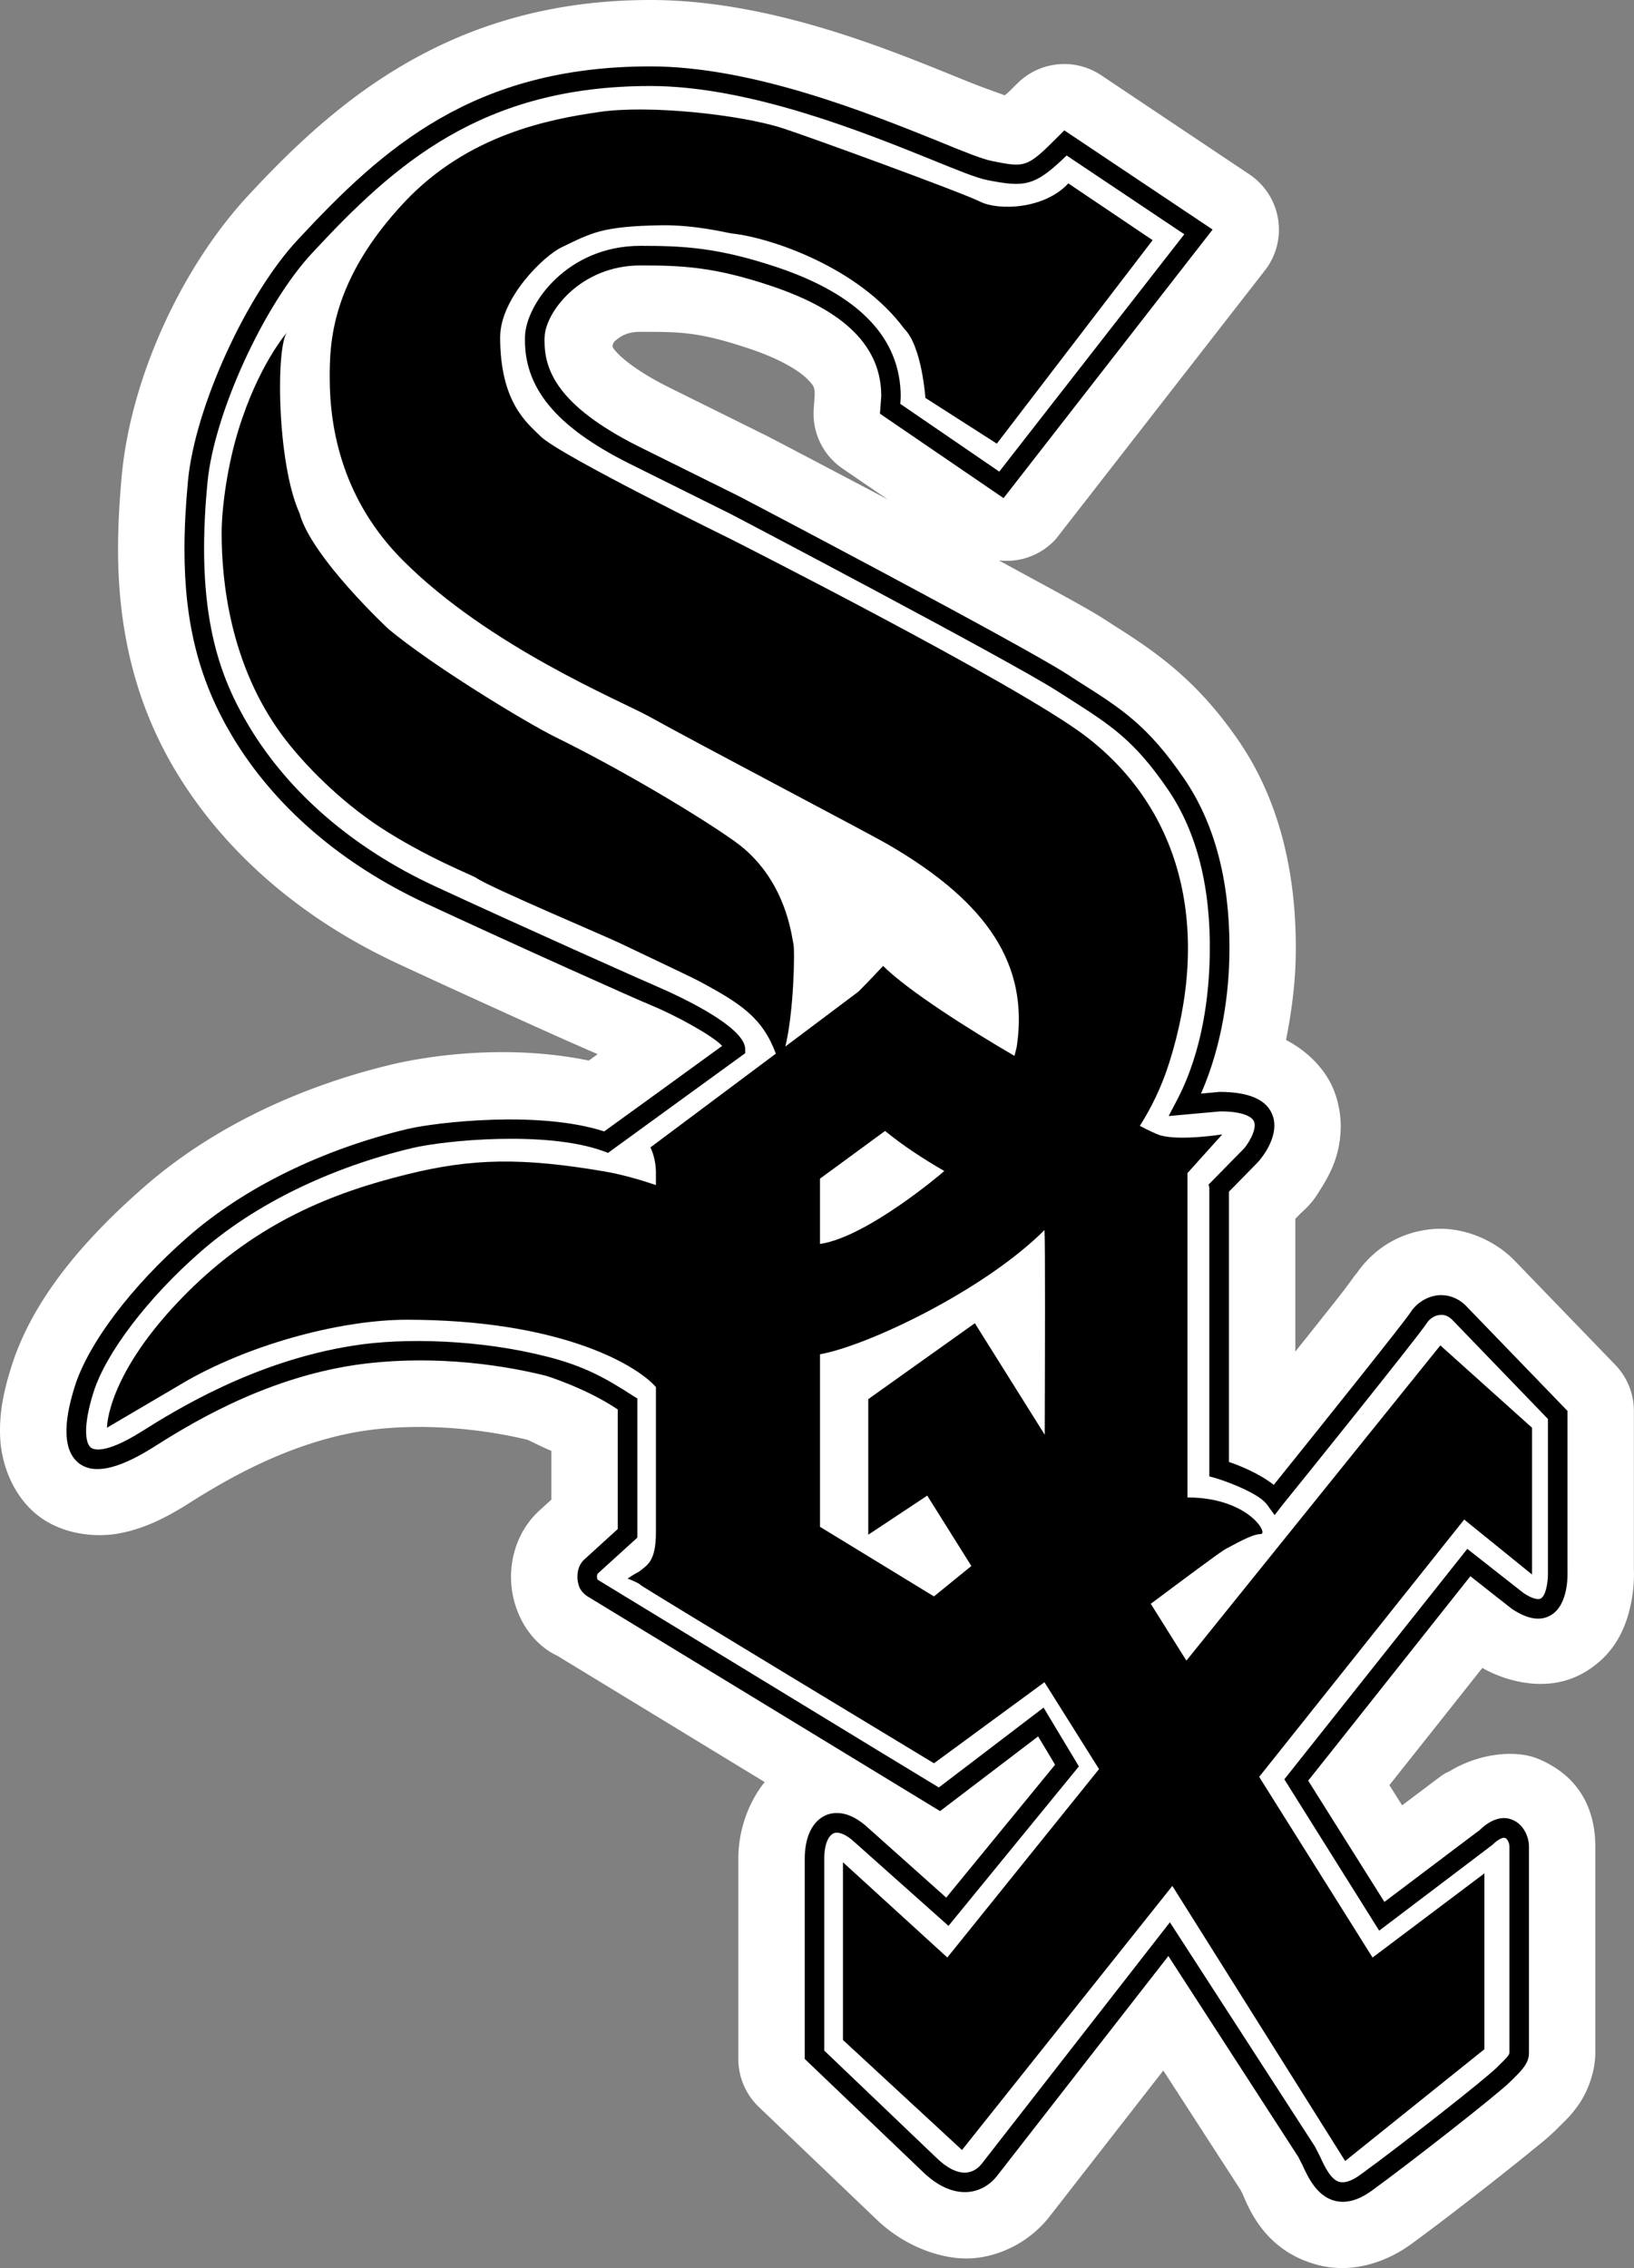 <?xml version="1.0" encoding="UTF-8" standalone="no"?>
<svg
   viewBox="0 0 129.48 179.722"
   version="1.1"
   id="svg4"
   sodipodi:docname="CHW.svg"
   width="129.48"
   height="179.722"
   inkscape:version="1.4 (86a8ad7, 2024-10-11)"
   xmlns:inkscape="http://www.inkscape.org/namespaces/inkscape"
   xmlns:sodipodi="http://sodipodi.sourceforge.net/DTD/sodipodi-0.dtd"
   xmlns="http://www.w3.org/2000/svg"
   xmlns:svg="http://www.w3.org/2000/svg"
   xmlns:rdf="http://www.w3.org/1999/02/22-rdf-syntax-ns#"
   xmlns:cc="http://creativecommons.org/ns#"
   xmlns:dc="http://purl.org/dc/elements/1.1/">
  <rect x="0" y="0" width="129.48" height="179.722" fill="#808080" stroke="none"/>
  <defs
     id="defs4" />
  <sodipodi:namedview
     id="namedview4"
     pagecolor="#ffffff"
     bordercolor="#000000"
     borderopacity="0.25"
     inkscape:showpageshadow="2"
     inkscape:pageopacity="0.0"
     inkscape:pagecheckerboard="0"
     inkscape:deskcolor="#d1d1d1"
     inkscape:zoom="4.750866"
     inkscape:cx="97.982136"
     inkscape:cy="105.98068"
     inkscape:window-width="3440"
     inkscape:window-height="1377"
     inkscape:window-x="-8"
     inkscape:window-y="-8"
     inkscape:window-maximized="1"
     inkscape:current-layer="svg4" />
  <title
     id="title1">Chicago White Sox hat dark logo</title>
  <path
     id="path5"
     style="fill:#ffffff"
     sodipodi:type="inkscape:offset"
     inkscape:radius="5.2621984"
     inkscape:original="M 49.058594 2.890625 C 35.044594 2.890625 27.871969 9.3552656 21.167969 16.572266 C 17.077969 20.917266 12.988875 29.853594 12.421875 35.683594 C 12.236875 37.637594 12.138672 39.462578 12.138672 41.142578 C 12.138672 47.099578 13.3295 51.620328 15.9375 55.986328 C 19.2625 61.533328 24.579969 66.113516 31.292969 69.228516 C 38.426969 72.548516 47.992969 76.835859 49.042969 77.255859 C 50.995969 78.055859 53.963094 79.667813 54.746094 80.507812 C 53.730094 81.249813 45.898391 86.932203 45.400391 87.283203 C 40.254391 85.613203 32.159281 86.551125 29.863281 87.078125 C 23.071281 88.698125 16.880969 91.729766 12.417969 95.634766 C 7.9559688 99.531766 4.5322656 104.06223 3.4472656 107.49023 C 2.4672656 110.59623 2.5785313 112.63622 3.7695312 113.57422 C 4.9215312 114.46222 6.7878906 114.08141 9.4628906 112.44141 C 12.319891 110.62441 18.262297 106.89597 25.654297 105.79297 C 31.137297 104.99297 36.634484 105.61658 40.771484 106.64258 C 40.771484 106.64258 43.955609 107.61741 46.474609 109.31641 L 46.474609 118.78906 C 46.044609 119.17906 43.794922 121.22852 43.794922 121.22852 C 43.417922 121.59052 43.277344 122.08836 43.277344 122.56836 C 43.277344 122.85036 43.327063 123.11561 43.414062 123.34961 C 43.619062 123.89661 44.160156 124.17969 44.160156 124.17969 L 72.013672 141.14258 C 72.013672 141.14258 78.625203 136.10261 79.783203 135.22461 C 80.236203 135.97661 80.813 136.9347 81.125 137.4707 C 80.519 138.2037 73.385953 146.92405 72.501953 147.99805 L 66.28125 142.44141 C 64.73325 141.01541 63.520312 141.22161 62.945312 141.47461 C 61.890313 141.95261 61.291016 143.19511 61.291016 144.91211 L 61.291016 160.78125 L 70.587891 169.66797 C 72.072891 171.13297 73.351734 171.37813 74.177734 171.32812 C 75.094734 171.27013 75.939922 170.8103 76.544922 170.0293 C 76.544922 170.0293 87.295516 156.21995 90.103516 152.62695 L 100.40625 168.55469 L 100.71875 169.16992 C 101.17875 170.17592 101.87597 171.65948 103.29297 172.02148 C 104.18097 172.25548 105.17642 171.98289 106.23242 171.21289 C 109.26242 169.01489 116.23289 163.55436 117.21289 162.56836 L 117.45312 162.33203 C 118.13613 161.64903 118.67773 161.11297 118.67773 160.29297 L 118.67773 143.94531 C 118.67773 143.17331 118.24453 142.1977 117.39453 141.8457 C 116.83453 141.5917 115.90995 141.54106 114.75195 142.66406 C 114.81195 142.60606 109.14261 146.89584 107.22461 148.33984 L 101.18359 138.72852 C 101.81859 137.94852 113.16616 123.6133 114.03516 122.5293 C 114.90516 123.2223 117.33594 125.12695 117.33594 125.12695 C 118.56594 125.93695 119.57281 126.10377 120.38281 125.63477 C 121.81981 124.83477 121.74242 122.39238 121.73242 122.10938 L 121.73242 109.43359 L 113.83594 101.25977 C 113.20194 100.54677 112.38063 100.20467 111.51562 100.26367 C 110.61362 100.34167 109.75862 100.8772 109.26562 101.6582 C 108.84562 102.3232 102.74208 109.95997 98.455078 115.29297 C 97.335078 114.40497 95.75625 113.75956 94.90625 113.47656 L 94.90625 92.060547 C 95.18925 91.768547 96.990234 89.931641 96.990234 89.931641 C 97.293234 89.667641 98.503906 88.271406 98.503906 86.816406 C 98.503906 86.523406 98.461516 86.259328 98.353516 85.986328 C 97.899516 84.766328 96.484156 84.150391 94.160156 84.150391 C 94.120156 84.150391 93.387453 84.220109 92.689453 84.287109 C 94.403453 80.391109 94.901453 76.222438 94.939453 73.273438 C 94.939453 73.077438 94.945313 72.883266 94.945312 72.697266 C 94.945312 67.317266 93.739562 62.813172 91.351562 59.326172 C 88.456563 55.098172 86.396188 53.790578 82.992188 51.642578 L 82.074219 51.046875 C 78.139219 48.536875 57.012375 37.433844 56.109375 36.964844 C 56.094375 36.954844 48.033203 32.960938 48.033203 32.960938 C 41.685203 29.746938 40.669922 26.953859 40.669922 24.630859 C 40.669922 24.522859 40.669688 24.425359 40.679688 24.318359 C 40.737687 22.404359 43.486484 18.662109 48.271484 18.662109 C 51.591484 18.662109 54.101906 18.771156 58.628906 20.285156 C 64.502906 22.257156 67.353516 25.109625 67.353516 29.015625 C 67.347516 29.035625 67.251953 30.410156 67.251953 30.410156 L 77.046875 37.101562 L 93.609375 15.820312 L 81.859375 7.9609375 L 81.40625 8.4101562 C 78.88125 10.948156 78.779984 10.918859 76.083984 10.380859 C 75.371984 10.235859 73.857828 9.6398906 71.923828 8.8378906 C 66.416828 6.6198906 57.188594 2.890625 49.058594 2.890625 z M 49.056641 4.4433594 C 56.888641 4.4433594 65.936563 8.0952031 71.351562 10.283203 C 73.421562 11.123203 74.931156 11.748297 75.785156 11.904297 C 78.748156 12.491297 79.536016 12.384172 82.041016 9.9511719 C 82.911016 10.538172 90.224187 15.421359 91.367188 16.193359 C 90.434187 17.383359 77.523125 33.956953 76.703125 35.001953 C 75.721125 34.318953 69.486328 30.070859 68.861328 29.630859 C 68.881328 29.366859 68.896484 29.082031 68.896484 29.082031 C 68.896484 24.424031 65.610328 20.997547 59.111328 18.810547 C 54.374328 17.227547 51.634625 17.109375 48.265625 17.109375 C 42.435625 17.109375 39.213953 21.758047 39.126953 24.248047 C 38.969953 28.282047 41.507031 31.407937 47.332031 34.335938 L 55.404297 38.349609 C 55.604297 38.447609 77.358234 49.882516 81.240234 52.353516 L 82.160156 52.939453 C 85.503156 55.077453 87.364078 56.230078 90.080078 60.205078 C 92.354078 63.545078 93.477766 67.939953 93.384766 73.251953 C 93.340766 76.357953 92.852109 80.868688 90.787109 84.804688 L 90.126953 86.064453 L 94.234375 85.695312 C 95.704375 85.695312 96.700391 86.005625 96.900391 86.515625 C 97.154391 87.207625 96.294656 88.486531 95.972656 88.769531 L 93.292969 91.494141 L 93.349609 91.748047 L 93.349609 114.61719 L 93.912109 114.77539 C 95.142109 115.15539 97.325781 116.03547 97.925781 116.85547 L 98.525391 117.68555 L 99.150391 116.87695 C 100.26039 115.51895 109.94812 103.47547 110.57812 102.48047 C 110.81212 102.11047 111.22858 101.84617 111.64258 101.82617 C 112.01958 101.77817 112.36564 101.95388 112.68164 102.29688 C 112.68164 102.29688 119.09364 108.94731 120.18164 110.07031 L 120.18164 122.33398 C 120.18164 123.08598 120.00633 124.07388 119.61133 124.29688 C 119.37133 124.43388 118.85523 124.26742 118.24023 123.85742 L 113.79297 120.36133 L 99.294922 138.62109 L 106.80859 150.61523 L 115.75391 143.83789 C 116.31591 143.30089 116.64892 143.21248 116.79492 143.27148 C 116.98092 143.33948 117.13086 143.69131 117.13086 143.94531 L 117.13086 160.29297 C 117.13086 160.46897 116.77938 160.82947 116.35938 161.23047 L 116.125 161.4668 C 115.251 162.3468 108.49222 167.65717 105.32422 169.95117 C 104.65922 170.44117 104.10383 170.6263 103.67383 170.5293 C 102.97083 170.3533 102.47795 169.28958 102.12695 168.51758 L 101.7168 167.71875 L 90.226562 149.95312 L 75.324219 169.07617 C 75.089219 169.37817 74.683984 169.73911 74.083984 169.78711 C 73.350984 169.83711 72.530547 169.40813 71.685547 168.57812 C 71.685547 168.57812 63.301891 160.56009 62.837891 160.12109 L 62.837891 144.91406 C 62.837891 143.67406 63.213313 143.0693 63.570312 142.9043 C 63.960313 142.7373 64.590234 142.99242 65.240234 143.60742 C 65.254234 143.61742 72.681641 150.23633 72.681641 150.23633 L 83.013672 137.59961 L 80.216797 132.94141 C 80.216797 132.94141 72.668016 138.69353 71.916016 139.26953 C 71.042016 138.76153 44.928953 122.82469 44.876953 122.80469 C 44.846953 122.73669 44.826172 122.66731 44.826172 122.57031 C 44.826172 122.47031 44.846531 122.36541 44.894531 122.31641 L 48.023438 119.47461 L 48.029297 119.13281 L 48.029297 108.44922 L 47.669922 108.22461 C 45.563922 106.86761 43.859266 105.88014 40.822266 105.11914 C 35.692266 103.80914 29.6465 103.58553 25.4375 104.26953 C 17.7275 105.49953 11.584531 109.27 8.6445312 111.125 C 5.8125313 112.883 4.92475 112.50294 4.71875 112.33594 C 4.28875 112.00594 4.0796875 110.65694 4.9296875 107.96094 C 5.9066875 104.84494 9.2514531 100.45183 13.439453 96.798828 C 17.722453 93.058828 23.679656 90.148703 30.222656 88.595703 C 32.795656 87.990703 40.788453 87.208844 45.314453 88.839844 L 45.705078 88.986328 L 46.037109 88.742188 L 46.037109 88.740234 L 56.572266 81.085938 L 56.572266 80.705078 C 56.450266 78.937078 51.406906 76.593266 49.628906 75.822266 C 48.618906 75.392266 38.916359 71.066984 31.943359 67.833984 C 25.513359 64.845984 20.433625 60.460266 17.265625 55.197266 C 14.960625 51.329266 12.944844 46.320797 13.964844 35.841797 C 14.486844 30.381797 18.460688 21.721906 22.304688 17.628906 C 28.759688 10.673906 35.667641 4.4433594 49.056641 4.4433594 z "
     d="m 49.059,-2.371 c -15.621,0 -24.821,7.91 -31.73,15.346 -5.354,5.693 -9.392,14.463 -10.145,22.199 a 5.263,5.263 0 0 0 0,0.014 c -0.198,2.086 -0.307,4.07 -0.307,5.955 0,6.658 1.477,12.409 4.543,17.543 a 5.263,5.263 0 0 0 0.004,0.006 c 3.94,6.573 10.117,11.813 17.654,15.311 3.596,1.673 7.781,3.58 11.209,5.125 2.316,1.044 3.336,1.485 4.592,2.035 -0.251,0.182 -0.501,0.363 -0.697,0.506 -6.285,-1.291 -12.371,-0.436 -15.496,0.281 a 5.263,5.263 0 0 0 -0.043,0.01 C 21.111,83.755 14.215,87.07 8.953,91.674 3.975,96.022 0.073,100.711 -1.57,105.902 a 5.263,5.263 0 0 0 0,0.004 c -0.607,1.923 -0.997,3.72 -0.891,5.719 0.107,1.999 0.985,4.517 2.975,6.084 a 5.263,5.263 0 0 0 0.043,0.033 c 1.952,1.505 4.604,1.757 6.521,1.373 1.918,-0.384 3.487,-1.177 5.135,-2.188 a 5.263,5.263 0 0 0 0.074,-0.047 c 2.819,-1.793 8.054,-4.971 14.139,-5.881 4.534,-0.659 9.364,-0.137 12.912,0.725 0.058,0.02 1.14,0.572 1.875,0.873 v 3.865 c -0.387,0.353 -0.961,0.875 -0.961,0.875 a 5.263,5.263 0 0 0 -0.102,0.096 c -1.644,1.579 -2.135,3.627 -2.135,5.135 0,0.901 0.155,1.778 0.467,2.615 a 5.263,5.263 0 0 0 0.004,0.014 c 1.063,2.838 3.234,3.645 3.234,3.645 l -0.297,-0.168 16.695,10.168 c -1.445,1.794 -2.09,4.085 -2.09,6.07 v 15.869 a 5.263,5.263 0 0 0 1.625,3.805 l 9.297,8.887 -0.059,-0.059 c 2.351,2.32 5.415,3.299 7.604,3.166 a 5.263,5.263 0 0 0 0.014,0 c 2.462,-0.156 4.75,-1.462 6.195,-3.328 0.008,-0.01 4.995,-6.413 9,-11.553 l 6.133,9.482 0.189,0.371 -0.094,-0.195 c 0.482,1.054 1.7,4.635 6.041,5.754 2.791,0.726 5.512,-0.301 7.357,-1.646 1.639,-1.189 4.132,-3.1 6.41,-4.891 1.141,-0.896 2.218,-1.756 3.096,-2.473 0.878,-0.717 1.376,-1.088 2.107,-1.824 l 0.197,-0.193 a 5.263,5.263 0 0 0 0.031,-0.031 c 0.336,-0.336 0.858,-0.797 1.486,-1.713 0.628,-0.916 1.279,-2.478 1.279,-4.047 v -16.348 c 0,-2.714 -1.084,-5.473 -4.447,-6.91 -1.926,-0.834 -4.891,-0.416 -7.119,0.961 -0.121,0.055 -0.256,0.112 -0.289,0.131 -0.116,0.068 -0.165,0.102 -0.207,0.129 -0.166,0.108 -0.171,0.116 -0.199,0.137 -0.057,0.041 -0.077,0.057 -0.105,0.078 -0.058,0.043 -0.12,0.088 -0.201,0.148 -0.162,0.121 -0.388,0.292 -0.666,0.502 -0.539,0.406 -1.282,0.967 -2.076,1.566 l -1.008,-1.605 c 1.221,-1.538 2.117,-2.663 4.025,-5.07 1.556,-1.963 2.123,-2.678 3.34,-4.213 2.096,1.184 5.311,1.937 7.998,0.402 2.702,-1.528 3.448,-3.954 3.762,-5.426 0.316,-1.481 0.253,-2.655 0.246,-2.852 l 0.002,0.186 v -12.676 a 5.263,5.263 0 0 0 -1.477,-3.656 l -7.896,-8.174 0.146,0.16 c -1.578,-1.775 -4.141,-2.918 -6.609,-2.75 a 5.263,5.263 0 0 0 -0.096,0.008 c -2.677,0.232 -4.867,1.643 -6.246,3.828 0.536,-0.849 -0.277,0.357 -0.959,1.229 -0.682,0.872 -1.614,2.048 -2.666,3.371 -0.315,0.396 -0.69,0.861 -1.023,1.279 V 94.207 c 0.217,-0.221 0.58,-0.592 0.58,-0.592 l -0.301,0.283 c 0.999,-0.87 1.276,-1.295 1.918,-2.357 0.642,-1.063 1.4,-2.538 1.4,-4.725 0,-0.784 -0.164,-1.808 -0.51,-2.709 -0.704,-1.843 -2.274,-3.277 -3.826,-4.068 0.497,-2.474 0.747,-4.794 0.771,-6.697 a 5.263,5.263 0 0 0 0,-0.068 c 0,-0.091 0.006,-0.28 0.006,-0.576 0,-6.166 -1.399,-11.795 -4.514,-16.344 -3.265,-4.768 -6.48,-7.008 -9.887,-9.158 l -0.867,-0.562 a 5.263,5.263 0 0 0 -0.035,-0.021 c -1.46,-0.931 -5.19,-2.91 -8.229,-4.578 a 5.263,5.263 0 0 0 4.523,-1.699 l 16.562,-21.281 a 5.263,5.263 0 0 0 -1.227,-7.605 l -11.75,-7.859 a 5.263,5.263 0 0 0 -6.631,0.637 l -0.453,0.449 a 5.263,5.263 0 0 0 -0.025,0.025 C 77.374,5.003 77.301,5.043 77.105,5.213 77.675,5.325 75.81,4.752 73.939,3.977 a 5.263,5.263 0 0 0 -0.049,-0.02 C 68.39,1.742 58.798,-2.371 49.059,-2.371 Z m -0.002,12.076 c 6.196,0 14.911,3.27 20.324,5.457 2.042,0.829 3.238,1.509 5.443,1.914 1.616,0.32 3.496,0.691 5.738,0.035 0.614,-0.18 1.054,-0.505 1.564,-0.771 0.65,0.435 0.893,0.6 1.611,1.08 -2.958,3.794 -5.519,7.077 -8.145,10.445 -0.757,-0.518 -1.1,-0.756 -1.672,-1.146 -0.486,-2.733 -1.766,-5.332 -3.674,-7.332 -2.454,-2.571 -5.676,-4.292 -9.459,-5.564 a 5.263,5.263 0 0 0 -0.01,-0.002 c -5.241,-1.751 -9.022,-1.973 -12.514,-1.973 -4.314,0 -7.953,1.799 -10.355,4.09 -2.398,2.286 -3.917,4.723 -4.041,8.109 -0.122,3.169 0.997,6.474 3.033,8.979 2.037,2.505 4.756,4.348 8.066,6.012 a 5.263,5.263 0 0 0 0.02,0.01 l 8.072,4.014 a 5.263,5.263 0 0 0 0.027,0.014 c -0.603,-0.296 -0.013,-0.006 0.154,0.082 0.168,0.088 0.412,0.216 0.721,0.379 0.618,0.325 1.497,0.789 2.559,1.35 2.122,1.121 4.975,2.632 7.939,4.217 5.928,3.169 12.666,6.872 13.953,7.691 v -0.002 l 0.92,0.586 -0.01,-0.004 c 3.365,2.152 4.058,2.36 6.408,5.799 7.33e-4,0.001 0.001,8.79e-4 0.002,0.002 1.517,2.231 2.468,5.471 2.389,9.986 a 5.263,5.263 0 0 0 0,0.018 c -0.037,2.626 -0.541,6.408 -1.996,9.182 a 5.263,5.263 0 0 0 0,0.002 l -0.66,1.26 a 5.263,5.263 0 0 0 3.32,6.816 5.263,5.263 0 0 0 -0.631,2.203 l -0.068,-0.312 v 22.289 a 5.263,5.263 0 0 0 3.838,5.066 l 0.459,0.129 c 0.365,0.114 1.043,0.367 1.502,0.586 0.462,0.221 0.73,0.842 -0.205,-0.432 l 0.578,0.801 a 5.263,5.263 0 0 0 8.43,0.137 l 0.625,-0.809 c 0.682,-0.835 3.233,-4.003 5.842,-7.27 1.04,-1.302 1.984,-2.493 2.877,-3.623 1.27,1.317 1.831,1.898 2.887,2.992 v 3.43 a 5.263,5.263 0 0 0 -5.248,1.465 l -14.498,18.26 a 5.263,5.263 0 0 0 -0.338,6.064 l 7.514,11.994 a 5.263,5.263 0 0 0 7.637,1.4 l 1.883,-1.426 v 4.811 c -0.232,0.202 -0.246,0.215 -0.682,0.57 -0.768,0.627 -1.775,1.43 -2.854,2.277 -1.107,0.869 -2.032,1.55 -3.127,2.385 L 94.645,147.096 a 5.263,5.263 0 0 0 -8.568,-0.377 l -12.654,16.238 c -1.668,-1.596 -3.56,-3.403 -5.322,-5.086 v -4.67 c 0.269,0.24 1.082,0.963 1.082,0.963 a 5.263,5.263 0 0 0 7.574,-0.598 l 10.332,-12.637 a 5.263,5.263 0 0 0 0.438,-6.039 l -2.797,-4.658 a 5.263,5.263 0 0 0 -7.701,-1.477 c 0,0 -2.998,2.288 -5.447,4.154 -0.701,-0.425 -0.648,-0.393 -1.514,-0.92 -2.57,-1.565 -5.917,-3.604 -9.238,-5.629 -3.042,-1.855 -5.94,-3.621 -8.324,-5.074 a 5.263,5.263 0 0 0 0.781,-1.723 l 0.006,-0.342 a 5.263,5.263 0 0 0 0,-0.09 v -10.684 a 5.263,5.263 0 0 0 -2.473,-4.463 l -0.299,-0.186 c -2.213,-1.426 -4.786,-2.872 -8.406,-3.781 -5.948,-1.517 -12.347,-1.784 -17.52,-0.943 -3.065,0.49 -5.763,1.357 -8.262,2.307 0.215,-0.2 0.346,-0.427 0.566,-0.619 a 5.263,5.263 0 0 0 0.002,-0.002 c 3.479,-3.038 8.727,-5.665 14.527,-7.043 1.192,-0.28 9.937,-0.707 12.102,0.072 3.28e-4,1.18e-4 0.002,-1.18e-4 0.002,0 l 0.326,0.123 a 5.263,5.263 0 0 0 4.965,-0.688 l 0.332,-0.244 a 5.263,5.263 0 0 0 2.145,-4.24 v 2.68 l 8.367,-6.078 a 5.263,5.263 0 0 0 2.168,-4.258 V 80.705 A 5.263,5.263 0 0 0 61.822,80.344 C 61.626,77.497 60.222,76.335 59.266,75.447 58.309,74.56 57.372,73.945 56.439,73.383 54.574,72.258 52.731,71.431 51.723,70.994 a 5.263,5.263 0 0 0 -0.033,-0.014 C 51.206,70.775 41.068,66.265 34.16,63.062 l -0.004,-0.002 c -5.6,-2.603 -9.825,-6.333 -12.377,-10.568 -0.002,-0.003 -0.004,-0.005 -0.006,-0.008 C 19.806,49.18 18.265,45.985 19.203,36.352 a 5.263,5.263 0 0 0 0,-0.01 c 0.331,-3.466 4.39,-12.399 6.938,-15.111 a 5.263,5.263 0 0 0 0.021,-0.021 C 32.41,14.477 37.3,9.705 49.057,9.705 Z M 48.271,23.924 c 3.205,0 4.643,-9.45e-4 8.688,1.352 2.452,0.824 3.903,1.758 4.514,2.369 0.597,0.597 0.605,0.708 0.605,1.34 -0.009,0.116 -0.018,0.234 -0.027,0.363 -0.025,0.352 -0.049,0.697 -0.049,0.697 a 5.263,5.263 0 0 0 2.281,4.711 l 3.586,2.449 c -4.317,-2.282 -8.833,-4.65 -9.334,-4.91 l 0.492,0.291 c -1.17e-4,-7.8e-5 -0.494,-0.292 -0.516,-0.303 -0.021,-0.011 -0.029,-0.016 -0.037,-0.02 -0.015,-0.008 -0.024,-0.012 -0.035,-0.018 -0.022,-0.011 -0.047,-0.023 -0.078,-0.039 -0.063,-0.031 -0.152,-0.075 -0.264,-0.131 -0.223,-0.111 -0.539,-0.267 -0.918,-0.455 -0.759,-0.376 -1.769,-0.877 -2.777,-1.377 -1.997,-0.99 -3.952,-1.959 -3.992,-1.979 -2.727,-1.381 -3.876,-2.493 -4.236,-2.971 -0.165,-0.219 -0.09,-0.25 -0.111,-0.305 0.052,-0.121 0.061,-0.217 0.18,-0.324 0.439,-0.399 1.009,-0.742 2.029,-0.742 z m -2.332,0.555 c -0.004,0.146 -0.001,0.056 -0.006,0.158 1.7e-5,-0.003 -0.002,-0.002 -0.002,-0.006 0,-0.116 0.006,-0.018 -0.012,0.178 a 5.263,5.263 0 0 0 0.02,-0.33 z"
     transform="translate(2.478,2.371)" />
  <path
     d="m 21.608,16.971 c -4.52,4.814 -8.88,14.365 -9.51,20.83 -0.2,2.06 -0.303,3.994 -0.303,5.79 0,6.485 1.328,11.456 4.228,16.3 3.628,6.045 9.37,11.025 16.622,14.394 6.835,3.174 16.674,7.588 17.856,8.057 0.4,0.167 0.913,0.42 1.475,0.694 -2.26,1.62 -3.59,2.588 -4.66,3.37 -6.088,-1.397 -13.744,-0.323 -15.526,0.107 -7.24,1.71 -13.882,4.972 -18.69,9.18 -4.904,4.298 -8.59,9.22 -9.835,13.184 -1.387,4.414 -0.938,7.54 1.333,9.307 3.344,2.608 7.666,-0.058 9.077,-0.946 2.91,-1.836 8.27,-5.196 15.03,-6.21 5.868,-0.87 13.75,-0.06 17.382,2.294 v 6.416 c -0.885,0.79 -1.808,1.65 -1.808,1.65 -0.908,0.898 -1.4,2.148 -1.4,3.447 0,0.597 0.106,1.212 0.326,1.798 0.605,1.65 1.992,2.344 1.992,2.344 11.68,7.11 11.68,7.11 19.54,11.914 -0.116,0.04 -0.34,0.05 -0.428,0.098 -1.04,0.45 -3.443,1.953 -3.443,6.142 v 17.1 l 10.16,9.707 c 2.25,2.256 4.434,2.637 5.874,2.54 1.773,-0.11 3.384,-0.978 4.527,-2.443 0,0 6.768,-8.69 10.967,-14.062 3.1,4.805 7.994,12.383 7.994,12.383 -0.048,-0.097 0.118,0.255 0.118,0.255 0.566,1.22 1.748,3.76 4.526,4.472 1.23,0.323 3.174,0.362 5.435,-1.29 3.036,-2.206 10.1,-7.723 11.317,-8.924 l 0.22,-0.235 c 0.845,-0.82 2.114,-2.08 2.114,-4.14 v -16.33 c 0,-1.756 -0.94,-3.973 -3.1,-4.852 -1.577,-0.625 -3.383,-0.625 -5.527,1.142 -0.967,0.772 -2.602,1.954 -4.99,3.77 -1.392,-2.217 -2.13,-3.398 -3.18,-5.068 2.057,-2.588 6.94,-8.75 9.684,-12.198 0.347,0.274 1.06,0.85 1.06,0.85 l 0.12,0.078 c 2.877,1.914 5.065,1.2 6.12,0.606 2.846,-1.612 2.905,-5.196 2.856,-6.27 l 0.005,-13.69 -8.633,-8.956 c -1.25,-1.397 -3.008,-2.13 -4.8,-1.983 -1.83,0.147 -3.525,1.192 -4.526,2.774 -0.465,0.674 -4.57,5.83 -8.83,11.133 V 95.58 c 0.523,-0.537 1.07,-1.084 1.07,-1.084 0.777,-0.684 2.525,-2.842 2.525,-5.38 0,-0.607 -0.093,-1.232 -0.332,-1.867 -0.498,-1.318 -1.7,-2.832 -4.34,-3.457 0.775,-2.988 1.078,-5.888 1.117,-8.134 0.005,-0.206 0.01,-0.41 0.01,-0.625 0,-5.987 -1.382,-11.036 -4.117,-15.02 -3.232,-4.727 -5.747,-6.318 -9.213,-8.525 l -0.894,-0.567 c -4.038,-2.578 -25.244,-13.71 -26.143,-14.21 -0.073,-0.028 -8.13,-4.012 -8.13,-4.012 -5.317,-2.686 -5.688,-4.57 -5.688,-5.586 v -0.186 c 0.122,-0.614 1.568,-2.85 4.605,-2.85 3.105,0 5.293,0.087 9.39,1.474 6.484,2.178 6.674,4.815 6.674,5.79 -0.005,0.245 -0.21,2.98 -0.21,2.98 l 13.5,9.218 20.237,-25.963 -16.43,-10.985 -2.18,2.167 c -0.726,0.742 -1.18,1.152 -1.45,1.338 -0.32,-0.04 -1.17,-0.186 -1.17,-0.186 l -3.63,-1.379 c -5.7,-2.312 -15.252,-6.16 -23.933,-6.16 -15.187,0 -23.167,7.217 -30.037,14.6 z"
     fill="#ffffff"
     id="path1" />
  <path
     d="m 23.645,18.944 c -4.09,4.345 -8.178,13.28 -8.745,19.11 -0.185,1.954 -0.283,3.78 -0.283,5.46 0,5.957 1.19,10.478 3.798,14.844 3.325,5.547 8.643,10.127 15.356,13.242 7.134,3.32 16.7,7.606 17.75,8.026 1.953,0.8 4.92,2.412 5.703,3.252 -1.016,0.742 -8.848,6.426 -9.346,6.777 -5.146,-1.67 -13.24,-0.732 -15.536,-0.205 -6.792,1.62 -12.984,4.65 -17.447,8.555 -4.462,3.897 -7.885,8.428 -8.97,11.856 -0.98,3.106 -0.868,5.147 0.323,6.085 1.152,0.888 3.018,0.507 5.693,-1.133 2.857,-1.817 8.8,-5.547 16.192,-6.65 5.483,-0.8 10.98,-0.176 15.117,0.85 0,0 3.184,0.976 5.703,2.675 v 9.472 c -0.43,0.39 -2.68,2.44 -2.68,2.44 -0.377,0.362 -0.518,0.86 -0.518,1.34 0,0.282 0.05,0.546 0.137,0.78 0.205,0.547 0.747,0.83 0.747,0.83 l 27.852,16.963 c 0,0 6.612,-5.04 7.77,-5.918 0.453,0.752 1.03,1.71 1.342,2.246 -0.606,0.733 -7.74,9.454 -8.624,10.528 l -6.22,-5.556 c -1.548,-1.426 -2.76,-1.22 -3.335,-0.967 -1.055,0.478 -1.655,1.72 -1.655,3.437 v 15.87 l 9.296,8.886 c 1.485,1.465 2.764,1.71 3.59,1.66 0.917,-0.058 1.762,-0.517 2.367,-1.298 0,0 10.752,-13.81 13.56,-17.403 l 10.303,15.928 0.312,0.615 c 0.46,1.006 1.157,2.49 2.574,2.852 0.888,0.234 1.884,-0.04 2.94,-0.81 3.03,-2.198 10,-7.657 10.98,-8.643 l 0.24,-0.236 c 0.683,-0.683 1.225,-1.22 1.225,-2.04 v -16.348 c 0,-0.772 -0.434,-1.748 -1.284,-2.1 -0.56,-0.254 -1.484,-0.303 -2.642,0.82 0.06,-0.058 -5.61,4.23 -7.528,5.674 l -6.04,-9.61 c 0.635,-0.78 11.983,-15.116 12.852,-16.2 0.87,0.693 3.3,2.597 3.3,2.597 1.23,0.81 2.237,0.977 3.047,0.508 1.437,-0.8 1.36,-3.242 1.35,-3.525 v -12.676 l -7.897,-8.174 c -0.634,-0.713 -1.455,-1.055 -2.32,-0.996 -0.902,0.078 -1.757,0.615 -2.25,1.396 -0.42,0.665 -6.523,8.3 -10.81,13.633 -1.12,-0.888 -2.7,-1.533 -3.55,-1.816 V 94.431 c 0.283,-0.292 2.085,-2.128 2.085,-2.128 0.303,-0.264 1.513,-1.66 1.513,-3.115 0,-0.293 -0.042,-0.557 -0.15,-0.83 -0.454,-1.22 -1.87,-1.836 -4.194,-1.836 -0.04,0 -0.772,0.07 -1.47,0.137 1.714,-3.896 2.212,-8.066 2.25,-11.015 0,-0.196 0.006,-0.39 0.006,-0.576 0,-5.38 -1.206,-9.883 -3.594,-13.37 -2.895,-4.228 -4.956,-5.537 -8.36,-7.685 l -0.917,-0.595 c -3.935,-2.51 -25.063,-13.613 -25.966,-14.082 -0.015,-0.01 -8.076,-4.004 -8.076,-4.004 -6.348,-3.214 -7.363,-6.007 -7.363,-8.33 0,-0.108 0,-0.206 0.01,-0.313 0.058,-1.914 2.807,-5.655 7.592,-5.655 3.32,0 5.83,0.108 10.357,1.622 5.874,1.972 8.725,4.824 8.725,8.73 -0.006,0.02 -0.103,1.396 -0.103,1.396 l 9.795,6.69 16.564,-21.281 -11.75,-7.86 -0.453,0.45 c -2.525,2.538 -2.627,2.508 -5.323,1.97 -0.712,-0.145 -2.226,-0.74 -4.16,-1.542 -5.507,-2.218 -14.736,-5.948 -22.866,-5.948 -14.014,0 -21.186,6.466 -27.89,13.683 z m 24.87,72.168 10.536,-7.656 v -0.38 c -0.122,-1.768 -5.166,-4.112 -6.944,-4.883 -1.01,-0.43 -10.713,-4.755 -17.686,-7.988 -6.43,-2.988 -11.51,-7.373 -14.678,-12.636 -2.305,-3.868 -4.32,-8.877 -3.3,-19.356 0.522,-5.46 4.496,-14.12 8.34,-18.213 6.455,-6.955 13.363,-13.185 26.752,-13.185 7.832,0 16.88,3.652 22.295,5.84 2.07,0.84 3.58,1.464 4.434,1.62 2.963,0.587 3.75,0.48 6.255,-1.953 0.87,0.587 8.183,5.47 9.326,6.242 -0.933,1.19 -13.843,17.763 -14.663,18.808 -0.982,-0.683 -7.217,-4.93 -7.842,-5.37 0.02,-0.264 0.034,-0.548 0.034,-0.548 0,-4.658 -3.286,-8.086 -9.785,-10.273 -4.737,-1.583 -7.476,-1.7 -10.845,-1.7 -5.83,0 -9.053,4.648 -9.14,7.138 -0.157,4.034 2.382,7.16 8.207,10.088 l 8.072,4.014 c 0.2,0.098 21.953,11.533 25.835,14.004 l 0.92,0.586 c 3.343,2.138 5.204,3.29 7.92,7.265 2.274,3.34 3.397,7.735 3.304,13.047 -0.044,3.106 -0.532,7.617 -2.597,11.553 l -0.66,1.26 4.107,-0.37 c 1.47,0 2.466,0.31 2.666,0.82 0.254,0.692 -0.606,1.972 -0.928,2.255 l -2.68,2.724 0.058,0.254 v 22.87 l 0.562,0.158 c 1.23,0.38 3.413,1.26 4.013,2.08 l 0.6,0.83 0.626,-0.81 c 1.11,-1.358 10.797,-13.4 11.427,-14.395 0.234,-0.37 0.65,-0.634 1.064,-0.654 0.377,-0.048 0.724,0.127 1.04,0.47 0,0 6.412,6.65 7.5,7.773 v 12.264 c 0,0.752 -0.175,1.74 -0.57,1.963 -0.24,0.137 -0.757,-0.03 -1.372,-0.44 l -4.448,-3.495 -14.498,18.26 7.515,11.994 8.945,-6.778 c 0.562,-0.537 0.894,-0.625 1.04,-0.566 0.186,0.068 0.337,0.42 0.337,0.674 v 16.347 c 0,0.176 -0.352,0.537 -0.772,0.938 l -0.234,0.235 c -0.874,0.88 -7.632,6.192 -10.8,8.486 -0.665,0.49 -1.222,0.675 -1.652,0.578 -0.703,-0.176 -1.196,-1.24 -1.547,-2.012 l -0.41,-0.8 -11.49,-17.765 -14.902,19.123 c -0.235,0.302 -0.64,0.664 -1.24,0.712 -0.733,0.05 -1.553,-0.38 -2.398,-1.21 0,0 -8.384,-8.018 -8.848,-8.457 v -15.206 c 0,-1.24 0.376,-1.845 0.733,-2.01 0.39,-0.167 1.02,0.087 1.67,0.702 0.014,0.01 7.44,6.63 7.44,6.63 l 10.333,-12.637 -2.798,-4.658 c 0,0 -7.548,5.752 -8.3,6.328 -0.874,-0.508 -26.988,-16.445 -27.04,-16.465 -0.03,-0.068 -0.05,-0.137 -0.05,-0.234 0,-0.1 0.02,-0.206 0.068,-0.255 l 3.13,-2.842 0.005,-0.342 v -10.682 l -0.36,-0.225 c -2.106,-1.357 -3.81,-2.344 -6.847,-3.105 -5.13,-1.31 -11.176,-1.534 -15.385,-0.85 -7.71,1.23 -13.852,5 -16.792,6.855 -2.832,1.758 -3.72,1.377 -3.926,1.21 -0.43,-0.33 -0.64,-1.678 0.21,-4.374 0.977,-3.116 4.322,-7.51 8.51,-11.163 4.283,-3.74 10.24,-6.65 16.783,-8.203 2.573,-0.605 10.567,-1.387 15.093,0.244 l 0.39,0.147 0.333,-0.244 z"
     id="path2" />
  <g
     id="g3"
     transform="translate(2.478,2.371)" />
  <g
     id="g4"
     transform="translate(2.478,2.371)">
    <path
       d="m 118.92,122.393 v -11.63 l -7.264,-6.524 -20.122,24.98 -2.823,-4.503 c 2.448,-1.826 5.602,-4.19 5.954,-4.355 0.586,-0.293 2.036,-1.172 2.758,-1.172 0.66,0 -1.01,-2.9 -5.805,-2.9 V 90.585 l 2.758,-3.066 c 0,0 -3.354,0.537 -4.936,0.068 -0.338,-0.117 -0.91,-0.38 -1.593,-0.742 0.903,-1.436 1.714,-3.066 2.32,-4.98 3.3,-10.41 1.142,-20.02 -6.68,-25.948 C 78,51.768 55.46,40.362 55.46,40.362 c 0,0 -13.638,-6.68 -15.108,-8.164 -1.055,-1.045 -3.198,-2.676 -3.198,-7.842 0,-3.076 3.428,-6.455 4.907,-7.15 2.355,-1.122 3.12,-1.65 7.916,-1.727 2.705,-0.03 5.21,0.614 5.552,0.653 2.97,0.313 10.024,2.637 13.647,7.55 1.402,1.386 1.675,5.477 1.675,5.477 l 5.66,3.624 12.346,-16.123 -6.68,-4.5 C 80.287,14.21 76.665,14.336 75.2,13.614 73.75,12.881 61.29,8.34 59.522,7.784 56.182,6.709 48.922,5.918 45,6.504 c -3.92,0.567 -10.356,1.768 -15.4,7.11 -5.88,6.25 -5.952,11.25 -5.952,13.945 0,4.208 1.09,9.765 5.815,14.49 6.792,6.798 17.134,11.066 19.458,12.335 4.127,2.295 17.145,9.11 19.025,10.195 7.993,4.65 11.04,9.59 10.166,15.84 -0.038,0.303 -0.14,0.596 -0.204,0.88 -3.5,-2.042 -8.423,-5.147 -10.406,-7.13 0,0 -1.186,1.27 -1.948,2.03 l -5.8,4.357 c 0.683,-2.822 0.76,-7.647 0.64,-8.125 -0.142,-0.586 -0.582,-5.234 -4.644,-8.125 -2.76,-1.973 -8.93,-5.674 -14.234,-8.28 -2.275,-1.124 -9.682,-5.607 -13.213,-8.556 0,0 -6.107,-5.683 -7.045,-9.17 -1.816,-3.993 -1.89,-13.436 -0.952,-14.384 0,0 -2.32,2.618 -3.91,7.852 -0.787,2.55 -1.31,5.88 -1.31,8.135 0,3.77 0.66,10.38 4.786,15.976 1.825,2.46 4.69,5.263 7.718,7.265 3.706,2.43 7.432,3.867 7.676,4.053 1.02,0.732 10.61,4.775 11.475,5.214 0.873,0.43 5.272,2.49 6.205,2.98 3.305,1.776 5.005,2.9 6.055,5.73 l -9.942,7.433 c 0,0 0.44,0.79 0.44,2.03 v 0.95 c -1.338,-0.45 -2.706,-0.84 -4.063,-1.076 -6.533,-1.114 -10.513,-1.055 -15.684,0.234 -5.74,1.416 -11.766,3.73 -17.43,9.394 C 5.933,106.494 6,110.762 6,110.762 l 6.393,-3.76 c 5.342,-3.008 12.378,-4.795 17.358,-4.795 11.872,0 18.034,3.418 19.748,5.332 v 11.513 c 0,2.285 -0.684,2.578 -1.197,3.008 -0.19,0.167 -0.365,0.186 -1.05,0.655 0,0 0.87,0.322 1.085,0.547 0.586,0.43 23.194,14.092 23.194,14.092 l 8.754,-6.426 4.326,6.885 -12.022,14.93 -8.27,-7.547 v 14.082 l 9.432,8.72 16.67,-20.927 13.692,21.798 11.035,-8.858 v -13.935 l -8.862,6.67 -8.985,-14.317 16.245,-20.39 5.376,4.355 z M 62.5,91.026 l 5.157,-3.78 c 1.4,1.153 3.047,2.227 4.692,3.174 -0.113,0.088 -0.19,0.166 -0.19,0.166 0,0 -5.95,5.078 -9.66,5.615 v -5.174 z m 9.03,33.105 -9.03,-5.516 v -13.672 c 3.78,-0.674 13.013,-5.07 17.79,-9.844 0.062,0.89 0.038,10.03 0.018,16.22 l -5.537,-8.837 -8.446,6.016 v 10.743 l 4.673,-3.097 3.496,5.576 -2.964,2.41 z"
       id="path4" />
  </g>
</svg>
